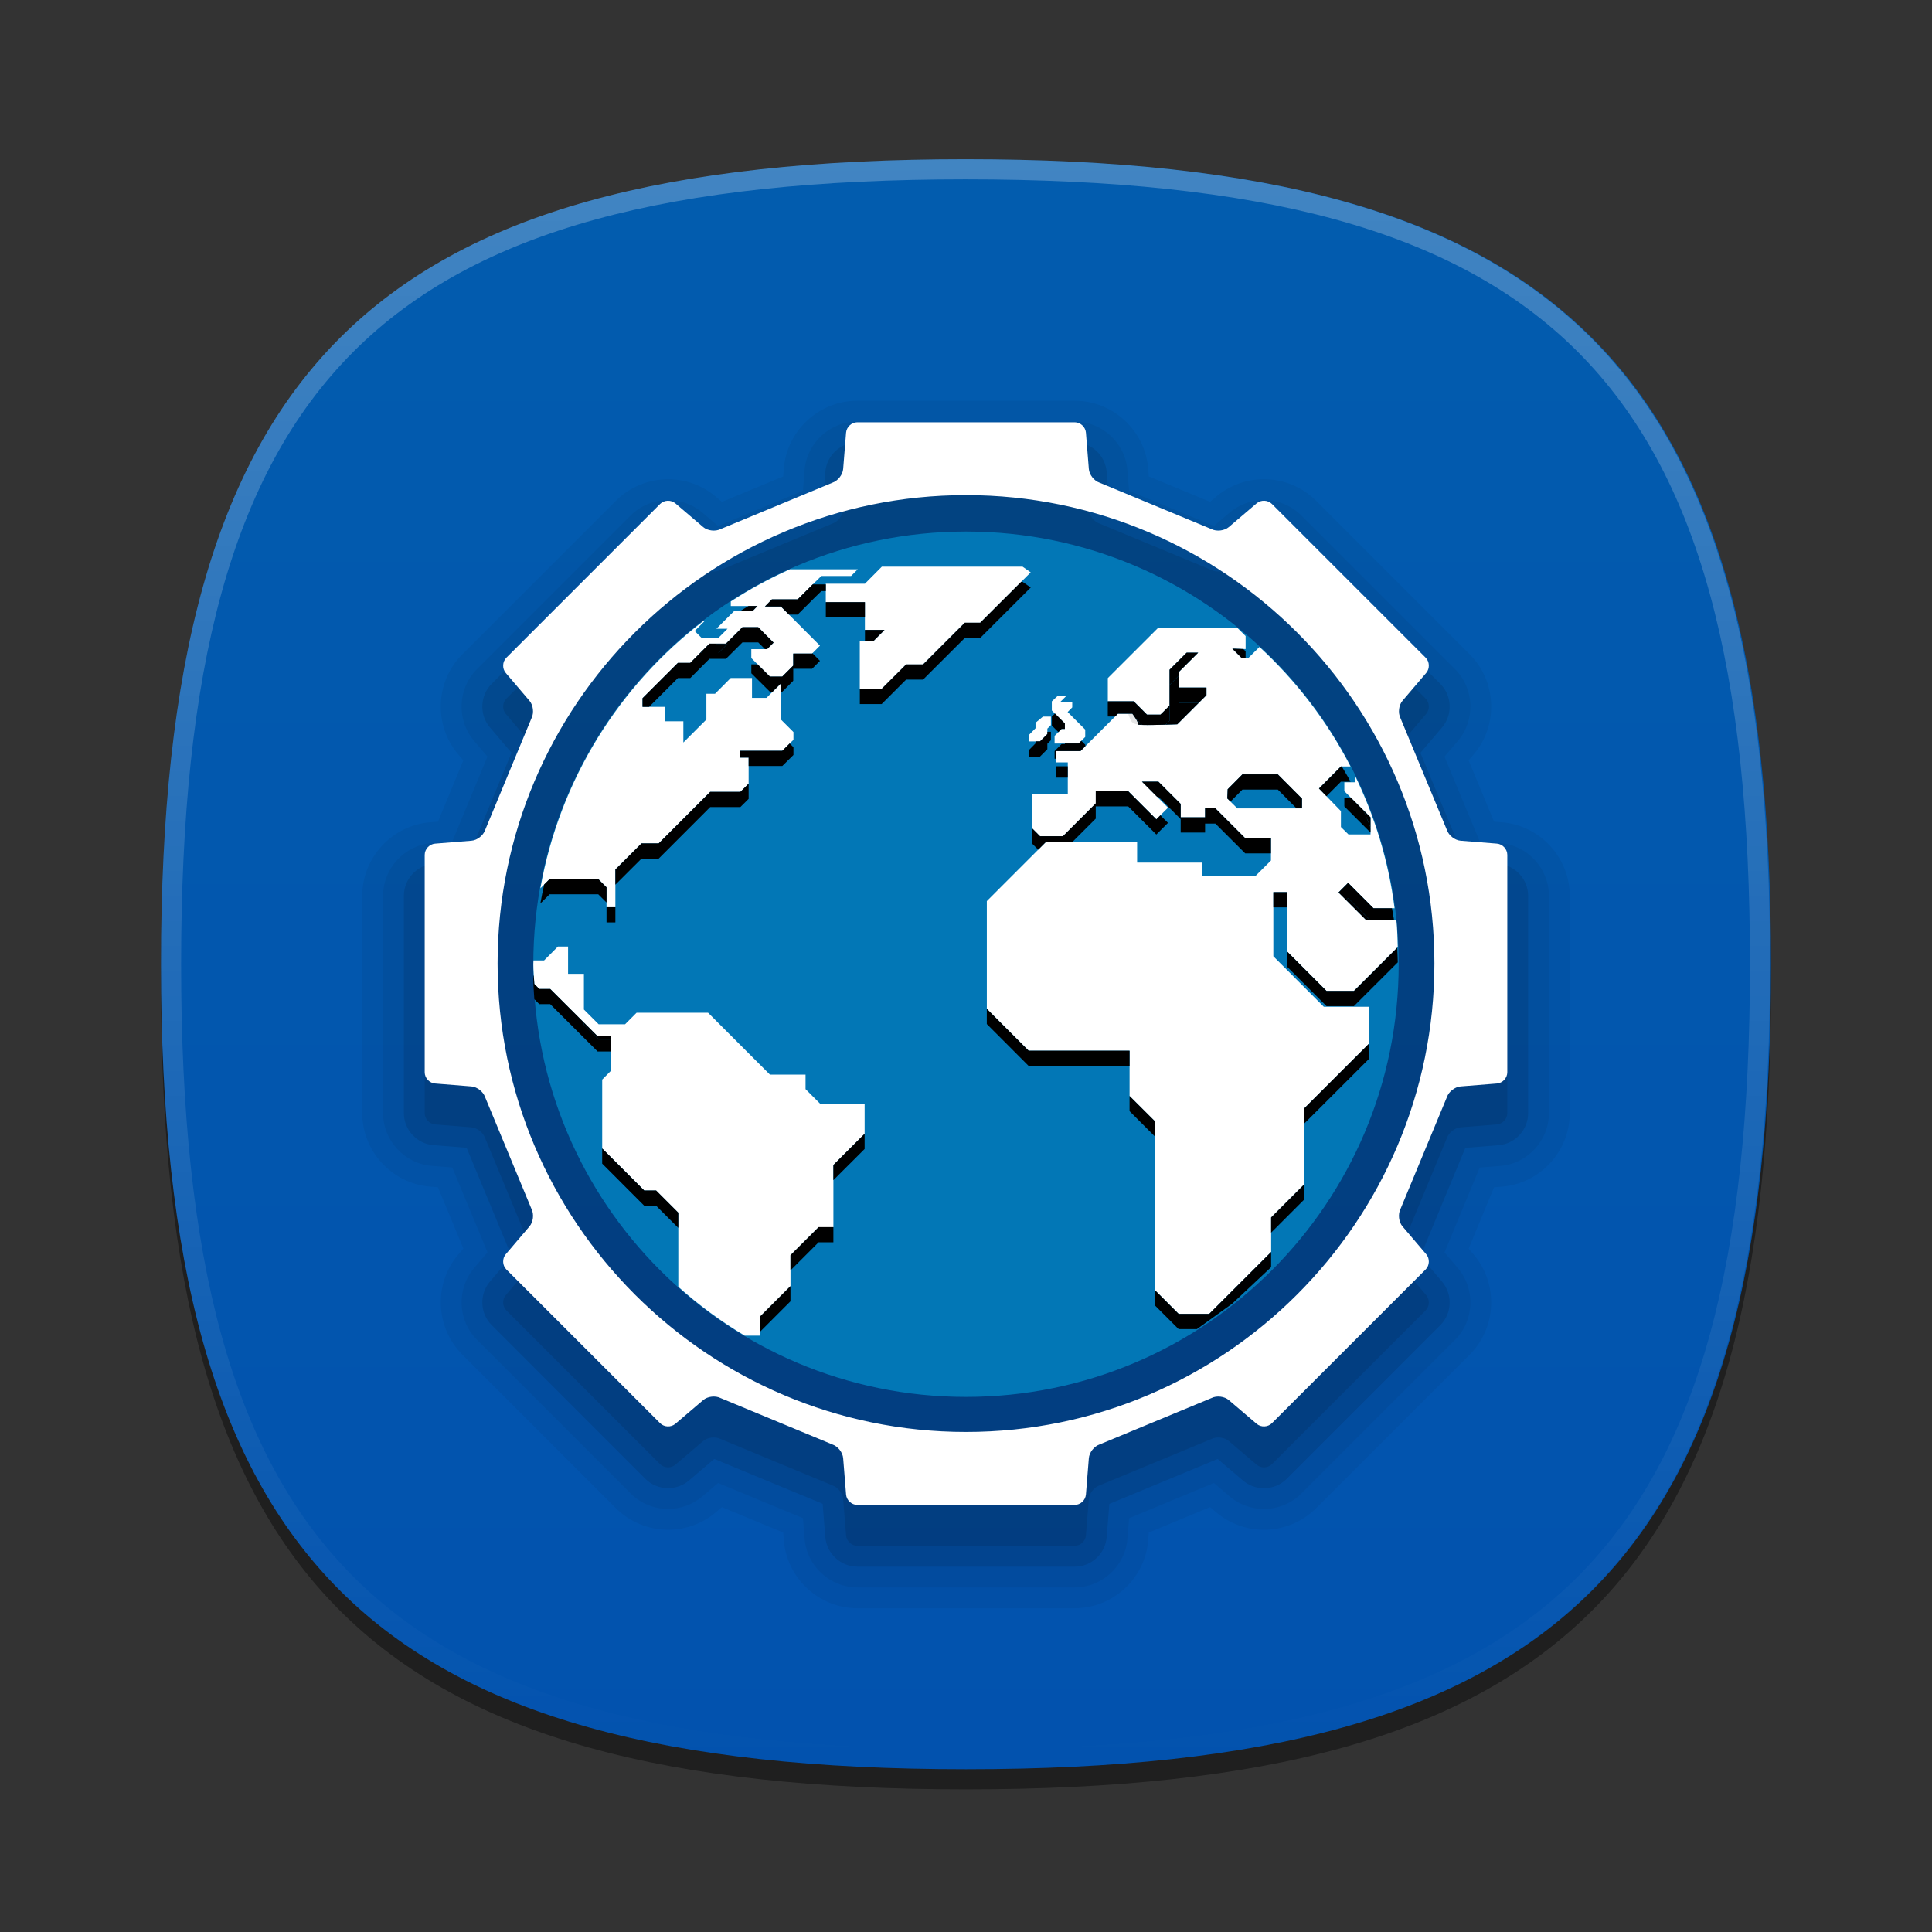 <?xml version="1.0" encoding="UTF-8"?>
<svg xmlns="http://www.w3.org/2000/svg" xmlns:xlink="http://www.w3.org/1999/xlink" baseProfile="tiny" contentScriptType="text/ecmascript" contentStyleType="text/css" height="96px" preserveAspectRatio="xMidYMid meet" version="1.1" viewBox="0 0.088 96 96" width="96px" x="0px" y="0px" zoomAndPan="magnify">
<rect x="0" y="0.088" width="96" height="96" fill="#333333" stroke="none"/>
<defs>
<linearGradient id="linearGradient3914">
<stop offset="0" stop-color="#025cae" stop-opacity="1"/>
<stop offset="1" stop-color="#0252ae" stop-opacity="1"/>
</linearGradient>
<linearGradient gradientTransform="matrix(0,1,-1,0,96,0)" gradientUnits="userSpaceOnUse" id="linearGradient3920" x1="8" x2="88" y1="48" y2="48">
<stop offset="0" stop-color="#025cae" stop-opacity="1"/>
<stop offset="1" stop-color="#0252ae" stop-opacity="1"/>
</linearGradient>
</defs>
<path d="M 88.0 49.0 C 88.0 78.633 77.637 89.0 48.0 89.0 C 18.365 89.0 8.0 78.633 8.0 49.0 C 8.0 19.365 18.365 9.0 48.0 9.0 C 77.637 9.0 88.0 19.365 88.0 49.0 z " fill-opacity="0.4" stroke-opacity="0.4"/>
<linearGradient gradientUnits="userSpaceOnUse" x1="47.999" x2="47.999" y1="8.545" y2="89.24">
<stop offset="0" stop-color="#00bacc"/>
<stop offset="0.231" stop-color="#01a1bb"/>
<stop offset="0.747" stop-color="#026d98"/>
<stop offset="1" stop-color="#02598b"/>
</linearGradient>
<path d="M 48.0 88.0 C 18.367 88.0 8.0 77.637 8.0 48.0 C 8.0 18.365 18.367 8.0 48.0 8.0 C 77.635 8.0 88.0 18.365 88.0 48.0 C 88.0 77.637 77.635 88.0 48.0 88.0 z " fill="url(#linearGradient3920)" fill-opacity="1"/>
<rect fill="none" height="96" width="96"/>
<linearGradient gradientUnits="userSpaceOnUse" id="SVGID_2_" x1="47.976" x2="47.976" y1="8.253" y2="87.499">
<stop offset="0" stop-color="#ffffff"/>
<stop offset="1" stop-color="#ffffff" stop-opacity="0"/>
</linearGradient>
<path d="M 47.977 8.0 C 18.359 8.0 8.0 18.365 8.0 48.0 C 8.0 77.633 18.359 88.0 47.977 88.0 C 77.596 88.0 87.954 77.633 87.954 48.0 C 87.953 18.365 77.596 8.0 47.977 8.0 z M 47.977 87.0 C 18.836 87.0 9.0 77.158 9.0 48.0 C 9.0 18.842 18.836 9.0 47.977 9.0 C 77.118 9.0 86.955 18.842 86.955 48.0 C 86.955 77.158 77.117 87.0 47.977 87.0 z " fill="url(#SVGID_2_)" fill-opacity="0.25" stroke-opacity="0.25"/>
<path d="M 42.6 80.0 C 40.702 80.0 39.097 78.518 38.948 76.624 L 38.917 76.238 L 35.871 74.976 L 35.573 75.23 C 34.91 75.793 34.067 76.101 33.198 76.101 C 32.229 76.101 31.284 75.71 30.605 75.031 L 22.969 67.394 C 21.63 66.056 21.541 63.876 22.766 62.433 L 23.026 62.127 L 21.76 59.081 L 21.37 59.05 C 19.48 58.896 18.0 57.293 18.0 55.399 L 18.0 44.6 C 18.0 42.705 19.479 41.102 21.366 40.948 L 21.763 40.917 L 23.023 37.872 L 22.769 37.574 C 21.541 36.126 21.629 33.945 22.968 32.606 L 30.605 24.97 C 31.283 24.291 32.228 23.901 33.197 23.901 C 34.066 23.901 34.909 24.209 35.568 24.768 L 35.872 25.027 L 38.917 23.763 L 38.947 23.375 C 39.097 21.481 40.701 20.0 42.6 20.0 L 53.4 20.0 C 55.298 20.0 56.903 21.483 57.052 23.376 L 57.083 23.762 L 60.13 25.024 L 60.428 24.77 C 61.091 24.207 61.935 23.899 62.804 23.899 C 63.773 23.899 64.716 24.289 65.396 24.969 L 73.031 32.605 C 74.37 33.942 74.459 36.122 73.234 37.566 L 72.974 37.871 L 74.24 40.917 L 74.63 40.948 C 76.52 41.1 78.0 42.703 78.0 44.6 L 78.0 55.4 C 78.0 57.297 76.52 58.901 74.63 59.052 L 74.238 59.083 L 72.976 62.131 L 73.229 62.429 C 74.458 63.875 74.371 66.057 73.031 67.396 L 65.394 75.032 C 64.716 75.712 63.773 76.102 62.804 76.102 C 61.933 76.102 61.091 75.793 60.433 75.234 L 60.128 74.975 L 57.083 76.239 L 57.052 76.63 C 56.903 78.52 55.299 80.0 53.4 80.0 L 42.6 80.0 z " fill-opacity="0.05" stroke-opacity="0.05"/>
<path d="M 42.6 78.965 C 41.237 78.965 40.086 77.902 39.979 76.543 L 39.897 75.524 L 35.682 73.777 L 34.902 74.442 C 34.426 74.845 33.823 75.066 33.198 75.066 C 32.502 75.066 31.824 74.787 31.337 74.299 L 23.7 66.662 C 22.739 65.702 22.677 64.138 23.555 63.1 L 24.225 62.315 L 22.473 58.1 L 21.453 58.019 C 20.096 57.908 19.035 56.756 19.035 55.398 L 19.035 44.6 C 19.035 43.241 20.096 42.09 21.449 41.979 L 22.476 41.897 L 24.222 37.682 L 23.556 36.902 C 22.675 35.862 22.738 34.298 23.699 33.338 L 31.337 25.701 C 31.823 25.214 32.501 24.935 33.197 24.935 C 33.821 24.935 34.426 25.156 34.898 25.556 L 35.683 26.225 L 39.898 24.475 L 39.978 23.456 C 40.085 22.1 41.237 21.036 42.599 21.036 L 53.4 21.036 C 54.763 21.036 55.914 22.1 56.021 23.459 L 56.103 24.477 L 60.32 26.224 L 61.099 25.559 C 61.574 25.157 62.178 24.935 62.804 24.935 C 63.499 24.935 64.177 25.214 64.664 25.702 L 72.3 33.338 C 73.26 34.298 73.323 35.862 72.445 36.9 L 71.775 37.685 L 73.527 41.9 L 74.547 41.981 C 75.902 42.089 76.965 43.241 76.965 44.601 L 76.965 55.401 C 76.965 56.762 75.902 57.914 74.547 58.022 L 73.525 58.103 L 71.778 62.322 L 72.442 63.101 C 73.325 64.14 73.261 65.705 72.301 66.665 L 64.664 74.302 C 64.178 74.788 63.5 75.068 62.805 75.068 C 62.18 75.068 61.575 74.847 61.102 74.447 L 60.317 73.777 L 56.104 75.527 L 56.022 76.548 C 55.915 77.903 54.764 78.966 53.401 78.966 L 42.6 78.966 z " fill-opacity="0.05" stroke-opacity="0.05"/>
<path d="M 42.6 77.932 C 41.774 77.932 41.075 77.286 41.01 76.462 L 40.878 74.811 L 35.492 72.581 L 34.23 73.656 C 33.943 73.899 33.576 74.033 33.197 74.033 C 32.775 74.033 32.362 73.864 32.068 73.569 L 24.431 65.932 C 23.847 65.35 23.81 64.401 24.343 63.772 L 25.421 62.506 L 23.186 57.121 L 21.535 56.989 C 20.713 56.922 20.068 56.223 20.068 55.399 L 20.068 44.6 C 20.068 43.776 20.713 43.077 21.533 43.01 L 23.189 42.877 L 25.419 37.493 L 24.343 36.231 C 23.81 35.601 23.847 34.651 24.431 34.069 L 32.068 26.432 C 32.362 26.138 32.775 25.969 33.197 25.969 C 33.576 25.969 33.943 26.103 34.229 26.345 L 35.494 27.424 L 40.879 25.188 L 41.01 23.539 C 41.074 22.716 41.774 22.071 42.6 22.071 L 53.4 22.071 C 54.226 22.071 54.925 22.717 54.99 23.54 L 55.123 25.191 L 60.509 27.422 L 61.771 26.346 C 62.058 26.102 62.424 25.97 62.805 25.97 C 63.227 25.97 63.639 26.138 63.933 26.433 L 71.569 34.07 C 72.153 34.653 72.19 35.602 71.657 36.231 L 70.579 37.497 L 72.815 42.881 L 74.465 43.013 C 75.287 43.078 75.932 43.778 75.932 44.602 L 75.932 55.402 C 75.932 56.227 75.287 56.926 74.465 56.992 L 72.812 57.124 L 70.581 62.512 L 71.655 63.773 C 72.19 64.404 72.153 65.353 71.569 65.936 L 63.933 73.572 C 63.639 73.867 63.227 74.036 62.805 74.036 L 62.805 74.036 C 62.424 74.036 62.058 73.902 61.772 73.66 L 60.506 72.582 L 55.122 74.816 L 54.99 76.467 C 54.926 77.288 54.226 77.935 53.4 77.935 L 42.6 77.935 z " fill-opacity="0.1" stroke-opacity="0.1"/>
<path d="M 74.381 55.959 C 74.664 55.936 74.897 55.684 74.897 55.399 L 74.897 44.6 C 74.897 44.317 74.665 44.065 74.381 44.041 L 72.575 43.896 C 72.292 43.875 71.986 43.634 71.896 43.365 L 69.586 37.798 C 69.458 37.544 69.505 37.158 69.689 36.942 L 70.867 35.559 C 71.052 35.342 71.039 35.0 70.838 34.799 L 63.201 27.162 C 63 26.961 62.658 26.947 62.441 27.132 L 61.058 28.31 C 60.841 28.495 60.455 28.541 60.203 28.413 L 54.635 26.104 C 54.364 26.013 54.126 25.708 54.104 25.423 L 53.959 23.618 C 53.936 23.334 53.686 23.102 53.4 23.102 L 42.6 23.102 C 42.317 23.102 42.065 23.334 42.041 23.618 L 41.896 25.423 C 41.874 25.707 41.634 26.012 41.365 26.103 L 35.799 28.412 C 35.544 28.54 35.158 28.494 34.942 28.309 L 33.56 27.131 C 33.342 26.946 33.001 26.96 32.8 27.161 L 25.162 34.8 C 24.961 35.001 24.947 35.343 25.133 35.56 L 26.311 36.943 C 26.495 37.159 26.541 37.545 26.414 37.799 L 24.106 43.366 C 24.016 43.636 23.709 43.875 23.425 43.897 L 21.619 44.042 C 21.336 44.065 21.103 44.315 21.103 44.601 L 21.103 55.401 C 21.103 55.685 21.335 55.937 21.619 55.961 L 23.425 56.105 C 23.708 56.127 24.014 56.367 24.104 56.637 L 26.414 62.205 C 26.542 62.458 26.495 62.844 26.311 63.06 L 25.133 64.442 C 24.947 64.659 24.961 65.001 25.162 65.202 L 32.8 72.84 C 33.001 73.041 33.342 73.055 33.56 72.869 L 34.942 71.691 C 35.159 71.507 35.545 71.461 35.799 71.588 L 41.365 73.897 C 41.635 73.988 41.874 74.293 41.896 74.578 L 42.041 76.383 C 42.064 76.666 42.316 76.899 42.6 76.899 L 53.4 76.899 C 53.685 76.899 53.935 76.667 53.959 76.383 L 54.104 74.578 C 54.126 74.293 54.365 73.988 54.635 73.896 L 60.203 71.588 C 60.456 71.46 60.842 71.506 61.058 71.691 L 62.441 72.869 C 62.658 73.055 63.0 73.041 63.201 72.84 L 70.838 65.203 C 71.039 65.002 71.052 64.66 70.867 64.443 L 69.689 63.06 C 69.503 62.843 69.459 62.457 69.586 62.205 L 71.896 56.637 C 71.986 56.367 72.292 56.127 72.575 56.105 L 74.381 55.959 z " fill-opacity="0.1" stroke-opacity="0.1"/>
<linearGradient gradientUnits="userSpaceOnUse" x1="48.001" x2="48.001" y1="74.862" y2="21.069">
<stop offset="0" stop-color="#d0cbc5"/>
<stop offset="0.994" stop-color="#fafcef"/>
<stop offset="1" stop-color="#fafcef"/>
</linearGradient>
<path d="M 74.381 42.007 L 72.575 41.863 C 72.292 41.84 71.986 41.6 71.896 41.331 L 69.586 35.764 C 69.458 35.51 69.505 35.125 69.689 34.909 L 70.867 33.526 C 71.052 33.309 71.039 32.967 70.838 32.766 L 63.201 25.129 C 63 24.928 62.658 24.915 62.441 25.099 L 61.058 26.278 C 60.841 26.462 60.455 26.509 60.203 26.381 L 54.635 24.072 C 54.364 23.981 54.126 23.676 54.104 23.392 L 53.959 21.587 C 53.936 21.303 53.686 21.071 53.4 21.071 L 42.6 21.071 C 42.317 21.071 42.065 21.303 42.041 21.587 L 41.896 23.392 C 41.874 23.676 41.634 23.981 41.365 24.072 L 35.799 26.381 C 35.544 26.509 35.158 26.462 34.942 26.278 L 33.56 25.1 C 33.342 24.916 33.001 24.929 32.8 25.13 L 25.162 32.768 C 24.961 32.969 24.947 33.311 25.133 33.528 L 26.311 34.911 C 26.495 35.127 26.541 35.512 26.414 35.766 L 24.106 41.332 C 24.016 41.602 23.709 41.842 23.425 41.863 L 21.619 42.008 C 21.336 42.031 21.103 42.282 21.103 42.567 L 21.103 53.368 C 21.103 53.652 21.335 53.903 21.619 53.927 L 23.425 54.072 C 23.708 54.094 24.014 54.334 24.104 54.603 L 26.414 60.171 C 26.542 60.425 26.495 60.81 26.311 61.026 L 25.133 62.409 C 24.947 62.626 24.961 62.968 25.162 63.169 L 32.8 70.806 C 33.001 71.007 33.342 71.021 33.56 70.836 L 34.942 69.658 C 35.159 69.473 35.545 69.427 35.799 69.555 L 41.365 71.864 C 41.635 71.954 41.874 72.26 41.896 72.544 L 42.041 74.349 C 42.064 74.634 42.316 74.866 42.6 74.866 L 53.4 74.866 C 53.685 74.866 53.935 74.635 53.959 74.349 L 54.104 72.544 C 54.126 72.261 54.365 71.954 54.635 71.863 L 60.203 69.555 C 60.456 69.426 60.842 69.473 61.058 69.657 L 62.441 70.836 C 62.658 71.021 63.0 71.007 63.201 70.806 L 70.838 63.169 C 71.039 62.968 71.052 62.626 70.867 62.409 L 69.689 61.026 C 69.503 60.809 69.459 60.424 69.586 60.171 L 71.896 54.603 C 71.986 54.333 72.292 54.094 72.575 54.072 L 74.381 53.927 C 74.664 53.905 74.897 53.653 74.897 53.368 L 74.897 42.566 C 74.896 42.281 74.664 42.029 74.381 42.007 z M 47.999 71.241 C 35.165 71.241 24.725 60.797 24.725 47.961 C 24.725 35.129 35.165 24.69 47.999 24.69 C 60.834 24.69 71.275 35.129 71.275 47.961 C 71.275 60.797 60.834 71.241 47.999 71.241 z " fill="#ffffff" fill-opacity="1"/>
<radialGradient cx="48.713" cy="34.466" gradientTransform="matrix(0.993 0 0 0.994 0.259 0.485)" gradientUnits="userSpaceOnUse" r="30.559">
<stop offset="0" stop-color="#00bacc"/>
<stop offset="0.231" stop-color="#01a1bb"/>
<stop offset="0.747" stop-color="#026d98"/>
<stop offset="1" stop-color="#02598b"/>
</radialGradient>
<path d="M 69.5 47.995 C 69.5 59.875 59.876 69.5 47.999 69.5 C 36.125 69.5 26.5 59.875 26.5 47.995 C 26.5 36.126 36.125 26.5 47.999 26.5 C 59.876 26.5 69.5 36.126 69.5 47.995 z " fill="#0277b6" fill-opacity="1"/>
<linearGradient gradientUnits="userSpaceOnUse" x1="47.971" x2="47.971" y1="72.746" y2="61.007">
<stop offset="0" stop-color="#ffffff"/>
<stop offset="1" stop-color="#ffffff" stop-opacity="0"/>
</linearGradient>
<radialGradient cx="47.778" cy="41.376" gradientTransform="matrix(1 0 0 0.902 0 4.044)" gradientUnits="userSpaceOnUse" r="24.907">
<stop offset="0" stop-color="#ffffff"/>
<stop offset="0.323" stop-color="#ffffff"/>
<stop offset="1" stop-color="#d0cbc5"/>
</radialGradient>
<path d="M 29.728 43.77 L 30.138 44.18 L 30.138 45.168 L 30.578 45.168 L 30.578 43.293 L 31.876 41.996 L 32.73 41.996 L 35.289 39.435 L 36.788 39.435 L 37.199 39.029 L 37.199 37.732 L 36.754 37.732 L 36.754 37.395 L 38.872 37.395 L 39.426 36.848 L 39.426 36.463 L 38.785 35.823 L 38.785 34.066 L 38.086 34.765 L 37.367 34.765 L 37.367 33.777 L 36.311 33.777 L 35.528 34.562 L 35.1 34.562 L 35.1 35.841 L 33.956 36.984 L 33.956 35.928 L 33.037 35.928 L 33.037 35.212 L 31.927 35.212 L 31.927 34.782 L 33.683 33.027 L 34.298 33.027 L 35.251 32.072 L 36.07 32.072 L 36.891 31.253 L 37.673 31.253 L 38.438 32.021 L 38.117 32.343 L 37.332 32.343 L 37.332 32.787 L 38.256 33.708 L 38.868 33.708 L 39.415 33.162 L 39.415 32.565 L 40.353 32.565 L 40.744 32.17 L 38.801 30.225 L 38.009 30.225 L 38.356 29.871 L 39.637 29.871 L 40.44 29.072 L 40.813 28.708 L 42.291 28.708 L 42.623 28.375 L 39.255 28.375 C 38.226 28.833 37.244 29.367 36.313 29.975 L 36.313 30.202 L 37.642 30.202 L 37.404 30.443 L 36.487 30.443 L 35.598 31.33 L 36.151 31.33 L 35.698 31.783 L 34.861 31.783 L 34.519 31.441 L 35.017 30.942 L 34.953 30.942 C 30.774 34.144 27.81 38.835 26.851 44.229 L 27.308 43.773 L 29.728 43.773 z M 51.144 36.928 L 51.678 36.928 L 52.043 36.563 L 52.043 36.294 L 52.219 36.118 L 52.219 35.696 L 51.823 35.696 L 51.455 36.002 L 51.455 36.275 L 51.143 36.591 L 51.143 36.928 z M 52.912 36.309 L 52.748 36.309 L 52.402 36.655 L 52.402 37.035 L 53.592 37.035 L 53.924 36.706 L 53.924 36.342 L 53.051 35.469 L 53.279 35.238 L 53.279 34.965 L 52.687 34.965 L 52.98 34.675 L 52.547 34.675 L 52.264 34.939 L 52.264 35.391 L 52.911 36.039 L 52.911 36.309 z M 50.804 28.245 L 43.818 28.245 L 42.976 29.093 L 41.033 29.093 L 41.033 30.012 L 42.976 30.012 L 42.976 31.392 L 43.949 31.392 L 43.388 31.955 L 42.722 31.955 L 42.722 34.321 L 43.806 34.321 L 45.023 33.106 L 45.865 33.106 L 47.94 31.033 L 48.706 31.033 L 51.215 28.528 L 50.806 28.242 z M 63.272 47.605 L 63.272 44.418 L 63.972 44.418 L 63.972 47.384 L 65.913 49.326 L 67.275 49.326 L 69.454 47.149 C 69.44 46.706 69.431 46.254 69.386 45.815 L 67.892 45.815 L 66.51 44.433 L 66.988 43.954 L 68.25 45.218 L 69.295 45.218 C 68.996 42.866 68.311 40.647 67.315 38.599 L 67.315 38.96 L 66.8 38.96 L 66.8 39.401 L 68.1 40.699 L 68.1 41.55 L 67.004 41.55 L 66.63 41.182 L 66.63 40.391 L 65.54 39.267 L 66.63 38.172 L 67.107 38.172 C 65.952 35.929 64.418 33.928 62.583 32.234 L 62.044 32.77 L 61.686 32.77 L 61.234 32.317 L 61.894 32.34 L 61.894 31.693 L 61.498 31.302 L 57.53 31.302 L 55.047 33.782 L 55.047 34.934 L 56.332 34.934 L 56.996 35.597 L 57.665 35.597 L 58.116 35.148 L 58.116 33.365 L 58.964 32.518 L 59.538 32.518 L 58.568 33.486 L 58.568 34.252 L 59.949 34.252 L 59.949 34.631 L 58.499 36.078 C 58.499 36.078 56.459 36.155 56.537 36.078 C 56.615 35.999 56.267 35.552 56.267 35.552 L 55.548 35.552 L 53.691 37.407 L 52.481 37.407 L 52.481 37.97 L 53.058 37.97 L 53.058 39.538 L 51.283 39.538 L 51.283 41.243 L 51.678 41.638 L 52.82 41.638 L 54.45 40.008 L 54.45 39.403 L 56.062 39.403 L 57.459 40.8 L 58.038 40.221 L 56.744 38.926 L 57.56 38.926 L 58.668 40.033 L 58.668 40.7 L 59.881 40.7 L 59.881 40.254 L 60.392 40.254 L 61.874 41.736 L 63.153 41.736 L 63.153 42.847 L 62.368 43.63 L 59.743 43.63 L 59.743 42.95 L 56.503 42.95 L 56.503 41.928 L 51.968 41.928 L 49.035 44.862 L 49.035 50.216 L 51.114 52.297 L 56.128 52.297 L 56.128 54.547 L 57.392 55.808 L 57.392 64.2 L 58.568 65.376 L 60.085 65.376 L 63.163 62.299 L 63.163 60.583 L 64.81 58.935 L 64.81 55.16 L 68.04 51.931 L 68.04 50.113 L 65.778 50.113 L 63.272 47.605 z M 61.482 40.255 L 60.984 39.763 L 61.002 39.305 L 61.734 38.568 L 63.495 38.568 L 64.695 39.772 L 64.695 40.256 L 61.482 40.256 z M 40.027 54.207 L 40.027 53.485 L 38.258 53.485 L 35.186 50.411 L 31.63 50.411 L 31.06 50.983 L 29.746 50.983 L 29.014 50.251 L 29.014 48.478 L 28.227 48.478 L 28.227 47.121 L 27.723 47.121 L 27.035 47.812 L 26.509 47.812 C 26.509 47.875 26.501 47.934 26.501 47.997 C 26.501 48.331 26.536 48.65 26.55 48.982 L 26.798 49.23 L 27.341 49.23 L 29.698 51.583 L 30.337 51.583 L 30.337 53.314 L 29.923 53.732 L 29.923 57.155 L 32.013 59.245 L 32.603 59.245 L 33.705 60.347 L 33.705 64.029 C 34.722 64.938 35.825 65.751 37.005 66.456 L 37.781 66.456 L 37.781 65.497 L 39.279 63.998 L 39.279 62.462 L 40.677 61.066 L 41.411 61.066 L 41.411 57.978 L 42.963 56.427 L 42.963 54.942 L 40.763 54.942 L 40.027 54.206 z " fill="#ffffff" fill-opacity="1"/>
<path d="M 58.329 36.085 C 58.217 36.088 58.065 36.093 57.895 36.098 C 58.066 36.093 58.221 36.088 58.329 36.085 z " fill-opacity="0.1" stroke-opacity="0.1"/>
<path d="M 56.166 35.837 C 56.233 36.003 56.357 36.064 56.543 36.09 C 56.533 36.088 56.529 36.084 56.535 36.079 C 56.613 36.0 56.265 35.553 56.265 35.553 L 56.062 35.553 C 56.068 35.562 56.072 35.571 56.08 35.579 L 56.068 35.59 L 56.166 35.837 z " fill-opacity="0.1" stroke-opacity="0.1"/>
<polygon fill-opacity="0.1" points="34.064,33.041 34.074,33.026 34.049,33.026 " stroke-opacity="0.1"/>
<path d="M 56.535 36.079 C 56.517 36.096 56.606 36.105 56.748 36.11 L 56.434 35.796 C 56.509 35.915 56.572 36.041 56.535 36.079 z "/>
<polygon points="34.822,32.499 34.859,32.536 35.696,32.536 36.149,32.082 35.597,32.082 35.608,32.071 35.252,32.071 "/>
<polygon points="68.09,45.816 66.988,44.711 66.888,44.812 67.893,45.816 "/>
<path d="M 67.75 40.351 C 67.871 40.635 67.991 40.918 68.1 41.207 L 68.1 40.701 L 67.75 40.351 z "/>
<path d="M 57.92 36.098 C 58.243 36.089 58.497 36.079 58.497 36.079 L 59.568 35.008 L 58.566 35.008 L 58.566 34.253 L 58.566 34.243 L 58.566 33.669 L 58.114 34.122 L 58.114 35.149 L 58.114 35.903 L 57.92 36.098 z "/>
<polygon points="29.746,51.737 30.336,51.737 30.336,51.581 29.697,51.581 29.014,50.898 29.014,51.006 "/>
<rect height="0.563" width="0.577" x="52.479" y="38.164"/>
<polygon points="59.568,35.008 59.947,34.632 59.947,34.253 58.566,34.253 58.566,35.008 "/>
<path d="M 65.914 49.327 L 63.973 47.385 L 63.973 48.14 L 65.914 50.081 L 67.276 50.081 L 69.455 47.906 C 69.446 47.664 69.441 47.42 69.428 47.177 L 67.277 49.327 L 65.914 49.327 z "/>
<path d="M 56.266 35.553 C 56.266 35.553 56.356 35.67 56.434 35.796 L 56.748 36.11 C 57.028 36.12 57.526 36.109 57.92 36.098 L 58.114 35.904 L 58.114 35.15 L 57.663 35.599 L 56.994 35.599 L 56.33 34.936 L 55.045 34.936 L 55.045 35.691 L 55.41 35.691 L 55.547 35.553 L 56.266 35.553 z "/>
<polygon points="63.495,39.323 64.424,40.255 64.695,40.255 64.695,39.771 63.495,38.567 61.734,38.567 61.002,39.305   60.984,39.763 61.142,39.918 61.734,39.323 "/>
<polygon points="52.913,36.306 52.913,36.036 52.422,35.545 52.266,35.69 52.266,36.143 52.588,36.466 52.749,36.306 "/>
<polygon points="61.685,32.771 61.893,32.771 61.893,32.45 61.779,32.339 61.232,32.318 "/>
<polygon points="58.566,33.487 59.536,32.519 58.962,32.519 58.114,33.366 58.114,34.122 58.566,33.669 "/>
<path d="M 67.75 40.351 L 67.115 39.718 L 66.8 39.718 L 66.8 40.158 L 68.1 41.457 L 68.1 41.207 C 67.991 40.918 67.871 40.635 67.75 40.351 z "/>
<polygon points="51.678,36.925 51.455,36.925 51.455,37.026 51.144,37.342 51.144,37.681 51.678,37.681 52.043,37.315   52.043,37.046 52.219,36.869 52.219,36.45 52.043,36.45 52.043,36.56 "/>
<path d="M 65.54 39.269 L 65.912 39.651 L 66.63 38.93 L 67.107 38.93 C 66.974 38.67 66.818 38.426 66.673 38.174 L 66.63 38.174 L 65.54 39.269 z "/>
<path d="M 66.988 43.956 L 66.51 44.435 L 66.887 44.812 L 66.988 44.711 L 68.09 45.816 L 69.27 45.816 C 69.242 45.616 69.2 45.42 69.167 45.219 L 68.25 45.219 L 66.988 43.956 z "/>
<rect height="0.755" width="0.7" x="63.272" y="44.419"/>
<polygon points="56.127,54.547 56.127,55.301 57.391,56.563 57.391,55.808 "/>
<polygon points="51.113,52.297 49.034,50.216 49.034,50.971 51.113,53.053 56.127,53.053 56.127,52.297 "/>
<polygon points="63.161,61.338 64.809,59.689 64.809,58.935 63.161,60.583 "/>
<polygon points="53.283,41.928 54.447,40.765 54.447,40.158 56.06,40.158 57.457,41.555 58.036,40.977 57.659,40.6 57.457,40.801   56.06,39.403 54.447,39.403 54.447,40.009 52.817,41.639 51.676,41.639 51.281,41.244 51.281,42.001 51.588,42.307 51.967,41.928   "/>
<polygon points="58.667,40.788 58.667,41.457 59.88,41.457 59.88,41.011 60.391,41.011 61.873,42.492 63.152,42.492 63.152,41.737   61.873,41.737 60.391,40.255 59.88,40.255 59.88,40.701 58.667,40.701 58.667,40.034 57.559,38.927 56.742,38.927 57.496,39.682   57.559,39.682 "/>
<polygon points="64.809,55.916 68.039,52.688 68.039,51.932 64.809,55.16 "/>
<polygon points="53.689,37.408 53.926,37.174 53.926,37.093 53.73,36.899 53.594,37.032 52.913,37.032 52.913,37.06 52.749,37.06   52.403,37.408 52.403,37.789 52.479,37.789 52.479,37.408 "/>
<polygon points="58.566,65.376 57.391,64.2 57.391,64.957 58.566,66.132 59.471,66.132 61.226,64.869 63.161,63.054 63.161,62.299   60.083,65.376 "/>
<polygon points="35.289,39.436 32.73,41.996 31.876,41.996 30.578,43.293 30.578,44.048 31.876,42.752 32.73,42.752 35.289,40.191   36.788,40.191 37.199,39.784 37.199,39.029 36.788,39.436 "/>
<polygon points="32.602,59.243 32.012,59.243 29.922,57.153 29.922,57.908 32.012,60 32.602,60 33.703,61.1 33.703,60.345 "/>
<path d="M 29.746 51.737 L 29.014 51.006 L 29.014 50.899 L 27.34 49.229 L 26.797 49.229 L 26.549 48.981 C 26.543 48.842 26.531 48.703 26.524 48.567 L 26.508 48.567 C 26.508 48.629 26.5 48.69 26.5 48.752 C 26.5 49.085 26.535 49.406 26.549 49.736 L 26.797 49.983 L 27.34 49.983 L 29.697 52.336 L 30.336 52.336 L 30.336 51.738 L 29.746 51.738 z "/>
<polygon points="36.754,37.395 36.754,37.732 37.199,37.732 37.199,38.15 38.872,38.15 39.426,37.603 39.426,37.217 39.238,37.03   38.872,37.395 "/>
<polygon points="39.416,32.564 39.416,33.161 38.869,33.707 38.257,33.707 37.645,33.098 37.333,33.098 37.333,33.543   38.257,34.461 38.388,34.461 38.785,34.065 38.785,34.461 38.869,34.461 39.416,33.916 39.416,33.319 40.354,33.319 40.744,32.925   40.369,32.547 40.354,32.564 "/>
<polygon points="40.381,29.127 39.637,29.869 38.355,29.869 38.009,30.224 38.801,30.224 39.203,30.625 39.637,30.625   40.439,29.825 40.813,29.459 41.035,29.459 41.035,29.127 "/>
<polygon points="41.41,58.729 42.962,57.18 42.962,56.424 41.41,57.975 "/>
<rect height="0.754" width="0.44" x="30.138" y="45.168"/>
<polygon points="39.277,62.459 39.277,63.215 40.676,61.816 41.41,61.816 41.41,61.063 40.676,61.063 "/>
<path d="M 37.641 30.198 L 37.197 30.198 C 37.061 30.277 36.926 30.357 36.793 30.439 L 37.403 30.439 L 37.641 30.198 z "/>
<polygon points="36.149,32.082 35.696,32.536 34.859,32.536 34.822,32.499 34.299,33.026 33.684,33.026 31.928,34.781   31.928,35.211 32.255,35.211 33.684,33.781 34.299,33.781 35.252,32.825 36.071,32.825 36.893,32.008 37.675,32.008 38.011,32.342   38.118,32.342 38.439,32.02 37.675,31.252 36.893,31.252 36.071,32.071 35.608,32.071 35.597,32.082 "/>
<path d="M 29.728 43.77 L 27.307 43.77 L 27.041 44.036 C 26.969 44.349 26.906 44.664 26.85 44.983 L 27.307 44.525 L 29.728 44.525 L 30.138 44.934 L 30.138 44.18 L 29.728 43.77 z "/>
<polygon points="37.779,66.25 39.277,64.75 39.277,63.995 37.779,65.494 "/>
<polygon points="50.806,28.997 50.744,28.997 48.708,31.03 47.942,31.03 45.867,33.103 45.025,33.103 43.809,34.317 42.725,34.317   42.725,35.072 43.809,35.072 45.025,33.856 45.867,33.856 47.942,31.786 48.708,31.786 51.217,29.28 "/>
<rect height="0.755" width="1.943" x="41.035" y="30.009"/>
<polygon points="43.951,31.389 42.979,31.389 42.979,31.951 43.391,31.951 "/>
</svg>
